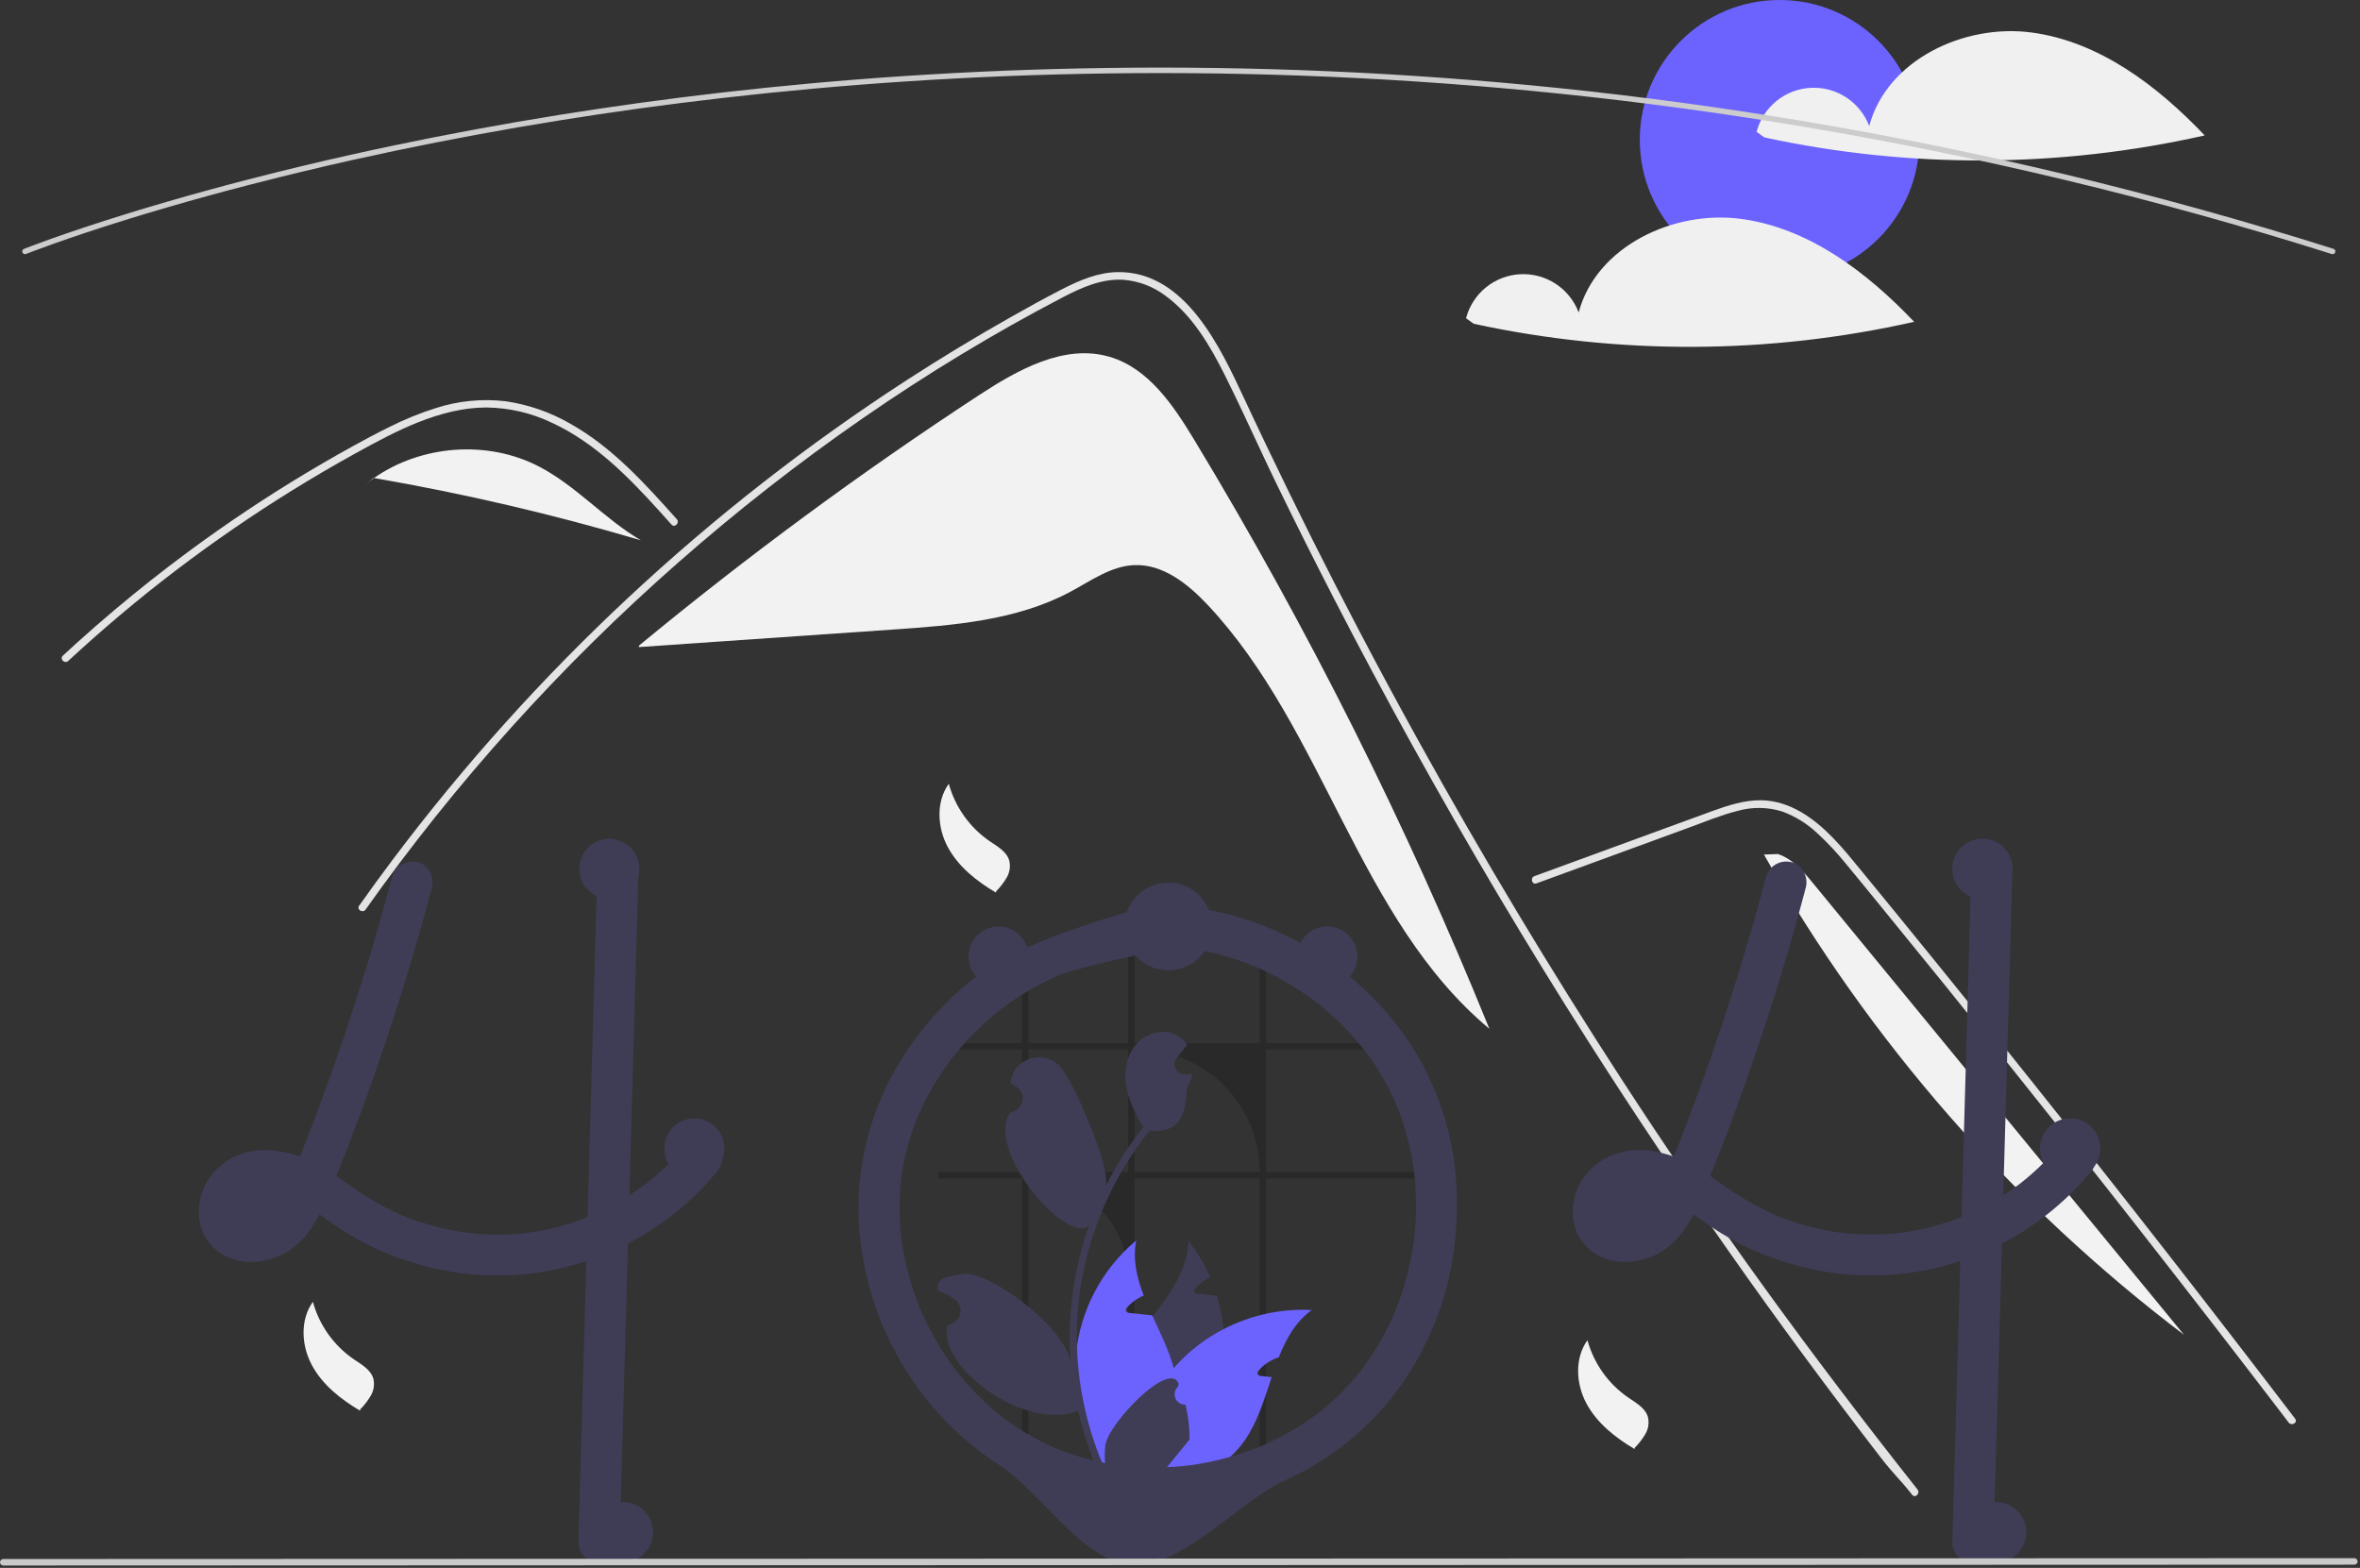 <svg width="861" height="572" viewBox="0 0 861 572" fill="none" xmlns="http://www.w3.org/2000/svg">
<rect x="0" y="0" width="861" height="572" fill="#333333" stroke="none"/>
<g clip-path="url(#clip0_1112_21240)">
<path d="M435.736 160.527C428.066 147.843 418.979 134.299 404.746 130.158C388.264 125.361 371.333 134.889 356.971 144.292C314.022 172.412 272.661 202.886 233.078 235.575L233.121 236.068C263.938 233.942 294.755 231.817 325.572 229.692C347.838 228.157 370.868 226.409 390.544 215.876C398.011 211.88 405.289 206.541 413.75 206.169C424.262 205.706 433.427 213.048 440.63 220.718C483.237 266.089 495.567 335.472 543.368 375.334C513.226 300.999 477.236 229.171 435.736 160.527Z" fill="#F2F2F2"/>
<path d="M697.636 545.355C692.924 539.406 690.999 538.012 686.351 532.008C648.508 483.064 612.939 432.466 579.643 380.215C557.027 344.729 535.533 308.561 515.16 271.711C505.461 254.192 496.028 236.536 486.861 218.742C479.747 204.946 472.792 191.066 465.996 177.104C464.053 173.117 462.164 169.111 460.285 165.095C455.857 155.653 451.512 146.165 446.845 136.851C441.529 126.235 435.057 115.106 425.293 107.974C420.85 104.595 415.536 102.55 409.974 102.079C402.026 101.566 394.693 104.848 387.799 108.432C337.36 134.733 290.139 167.708 247.429 205.23C204.609 242.836 166.335 285.322 133.387 331.821C132.379 333.26 129.996 331.885 131.013 330.437C135.019 324.772 139.105 319.167 143.27 313.624C195.059 244.746 258.559 185.515 330.87 138.638C343.035 130.755 355.429 123.24 368.052 116.096C374.414 112.493 380.804 108.936 387.304 105.599C393.675 102.327 400.44 99.384 407.719 99.274C432.489 98.889 445.315 126.941 454.124 145.816C456.893 151.757 459.695 157.679 462.531 163.583C473.247 185.997 484.376 208.206 495.918 230.211C503.041 243.797 510.32 257.303 517.755 270.73C540.893 312.542 565.486 353.508 591.533 393.627C626.039 446.77 660.27 493.716 699.579 543.412C700.661 544.787 698.727 546.749 697.636 545.355Z" fill="#E4E4E4"/>
<path d="M244.982 191.378C243.543 189.774 242.113 188.169 240.664 186.565C229.242 173.933 216.985 161.447 201.3 154.204C193.821 150.642 185.656 148.75 177.373 148.658C168.811 148.686 160.441 150.932 152.53 154.076C148.789 155.57 145.131 157.266 141.529 159.072C137.413 161.144 133.37 163.353 129.346 165.581C121.792 169.761 114.335 174.125 106.977 178.672C92.337 187.72 78.155 197.459 64.432 207.888C57.318 213.297 50.35 218.883 43.53 224.646C37.186 230 30.971 235.497 24.884 241.138C23.582 242.339 21.639 240.396 22.94 239.195C24.544 237.7 26.167 236.215 27.79 234.749C32.373 230.605 37.031 226.541 41.761 222.556C50.387 215.277 59.237 208.279 68.309 201.563C82.418 191.112 97.013 181.37 112.092 172.337C119.628 167.827 127.268 163.506 135.011 159.375C137.349 158.128 139.714 156.909 142.106 155.754C147.535 153.015 153.176 150.719 158.974 148.887C167.187 146.23 175.877 145.377 184.45 146.385C192.728 147.589 200.703 150.348 207.955 154.516C223.356 163.124 235.301 176.435 246.925 189.425C248.099 190.745 246.164 192.698 244.982 191.378Z" fill="#E4E4E4"/>
<path d="M560.541 322.285L597.446 308.787L615.769 302.085C621.737 299.902 627.69 297.418 633.859 295.855C639.22 294.323 644.912 294.396 650.233 296.063C654.977 297.819 659.32 300.512 663.004 303.98C666.767 307.445 670.268 311.184 673.479 315.166C677.468 319.961 681.398 324.805 685.346 329.634C701.64 349.561 717.828 369.575 733.909 389.675C749.99 409.775 765.963 429.96 781.829 450.231C797.734 470.551 813.529 490.956 829.215 511.447C831.136 513.957 833.056 516.468 834.974 518.981C836.034 520.369 838.424 519 837.349 517.593C821.547 496.896 805.636 476.285 789.614 455.758C773.553 435.182 757.381 414.693 741.098 394.292C724.815 373.891 708.422 353.579 691.919 333.355C687.808 328.316 683.69 323.283 679.565 318.256C676.085 314.015 672.645 309.729 668.828 305.782C661.823 298.537 653.071 292.134 642.594 291.96C636.434 291.858 630.473 293.813 624.75 295.883C618.58 298.115 612.425 300.389 606.264 302.642L569.101 316.235L559.81 319.633C558.162 320.236 558.874 322.895 560.541 322.285L560.541 322.285Z" fill="#E4E4E4"/>
<path d="M196.443 170.1C177.688 160.461 153.671 162.349 136.438 174.391C169.31 180.063 201.822 187.651 233.808 197.117C220.525 189.333 210.135 177.137 196.443 170.1Z" fill="#F2F2F2"/>
<path d="M136.253 174.358L132.643 177.293C133.864 176.266 135.133 175.303 136.438 174.391C136.376 174.381 136.315 174.369 136.253 174.358Z" fill="#F2F2F2"/>
<path d="M661.614 322.42C657.981 317.998 654.054 313.368 648.62 311.571L643.547 311.771C682.165 380.01 734.321 439.637 796.814 486.992C751.747 432.135 706.681 377.277 661.614 322.42Z" fill="#F2F2F2"/>
<path d="M346.149 285.941C348.496 294.47 353.785 301.894 361.08 306.899C363.9 308.819 367.237 310.661 368.201 313.934C368.709 316.02 368.396 318.221 367.328 320.084C366.261 321.922 364.964 323.616 363.467 325.125L363.33 325.637C356.331 321.49 349.673 316.244 345.808 309.086C341.942 301.928 341.402 292.547 346.149 285.94" fill="#F2F2F2"/>
<path d="M579.149 488.941C581.496 497.47 586.785 504.894 594.08 509.899C596.9 511.819 600.237 513.661 601.201 516.934C601.709 519.02 601.396 521.221 600.328 523.084C599.261 524.922 597.964 526.616 596.467 528.125L596.33 528.637C589.331 524.49 582.673 519.244 578.808 512.086C574.942 504.928 574.402 495.547 579.149 488.941" fill="#F2F2F2"/>
<path d="M114.149 474.941C116.496 483.47 121.785 490.894 129.08 495.899C131.9 497.819 135.237 499.661 136.201 502.934C136.709 505.02 136.396 507.221 135.328 509.084C134.261 510.922 132.964 512.616 131.467 514.125L131.33 514.637C124.331 510.49 117.673 505.244 113.808 498.086C109.942 490.928 109.402 481.547 114.149 474.941" fill="#F2F2F2"/>
<path d="M649.248 102C677.415 102 700.248 79.166 700.248 51C700.248 22.834 677.415 0 649.248 0C621.082 0 598.248 22.834 598.248 51C598.248 79.166 621.082 102 649.248 102Z" fill="#6C63FF"/>
<path d="M741.284 11.87C716.568 8.529 688.349 21.889 681.943 45.994C680.329 41.708 677.394 38.046 673.562 35.538C669.73 33.029 665.2 31.804 660.626 32.039C656.052 32.273 651.672 33.956 648.117 36.844C644.562 39.731 642.017 43.674 640.85 48.103L643.679 50.129C696.647 61.584 751.476 61.336 804.338 49.403C787.145 31.334 766.001 15.211 741.284 11.87Z" fill="#F0F0F0"/>
<path d="M635.284 79.87C610.568 76.529 582.349 89.889 575.943 113.994C574.329 109.708 571.394 106.046 567.562 103.538C563.73 101.029 559.2 99.804 554.626 100.039C550.052 100.273 545.672 101.956 542.117 104.844C538.562 107.731 536.017 111.674 534.85 116.103L537.679 118.129C590.647 129.584 645.476 129.336 698.338 117.403C681.145 99.334 660.001 83.211 635.284 79.87Z" fill="#F0F0F0"/>
<path d="M851.012 92.728C850.909 92.728 850.807 92.713 850.71 92.681C586.303 9.063 353.266 19.998 204.33 43.895C184.062 47.146 163.739 50.901 143.926 55.056C138.868 56.116 133.621 57.252 128.33 58.434C122.011 59.842 115.776 61.291 109.797 62.74C107.215 63.351 104.684 63.968 102.203 64.589C98.444 65.516 94.631 66.483 90.543 67.546C85.975 68.723 81.334 69.959 76.746 71.218C76.729 71.223 76.712 71.228 76.694 71.232L76.695 71.233C71.512 72.648 66.357 74.104 61.372 75.558C58.673 76.338 56.068 77.106 53.572 77.865C53.294 77.942 53.046 78.016 52.796 78.093L52.26 78.256C51.949 78.35 51.643 78.443 51.336 78.531L51.316 78.537L51.317 78.538L50.505 78.79C49.538 79.083 48.593 79.369 47.665 79.654C23.12 87.221 9.626 92.603 9.493 92.656C9.371 92.705 9.241 92.729 9.11 92.728C8.978 92.726 8.849 92.699 8.728 92.647C8.607 92.596 8.498 92.521 8.406 92.427C8.314 92.333 8.242 92.222 8.193 92.1C8.144 91.978 8.12 91.848 8.121 91.716C8.123 91.585 8.15 91.455 8.202 91.335C8.253 91.214 8.328 91.104 8.422 91.013C8.516 90.921 8.627 90.848 8.749 90.8C8.883 90.747 22.442 85.337 47.077 77.742C48.009 77.456 48.956 77.17 49.926 76.876L50.68 76.641C50.706 76.632 50.732 76.624 50.758 76.616C51.063 76.529 51.368 76.436 51.678 76.343L52.215 76.18C52.482 76.098 52.746 76.018 53.016 75.944C55.495 75.19 58.109 74.42 60.814 73.638C65.801 72.182 70.961 70.726 76.148 69.309C76.164 69.303 76.181 69.3 76.197 69.295V69.294C80.801 68.031 85.46 66.791 90.042 65.609C94.136 64.546 97.957 63.577 101.722 62.647C104.213 62.027 106.75 61.41 109.331 60.795C115.316 59.343 121.564 57.892 127.894 56.482C133.193 55.299 138.45 54.16 143.516 53.099C163.359 48.937 183.714 45.176 204.013 41.921C353.162 17.989 586.534 7.037 851.312 90.775C851.54 90.847 851.735 90.998 851.861 91.201C851.987 91.403 852.036 91.645 852 91.881C851.963 92.117 851.844 92.332 851.663 92.487C851.481 92.643 851.25 92.728 851.012 92.728Z" fill="#CCCCCC"/>
<path d="M262.989 419.84C262.642 418.827 262.059 417.912 261.289 417.17C261.004 416.906 260.696 416.668 260.369 416.46C257.759 414.72 253.859 414.33 251.379 416.46C251.129 416.677 250.898 416.914 250.689 417.17C249.949 418.08 249.189 418.97 248.409 419.84C247.129 421.3 245.819 422.71 244.449 424.08C244.059 424.46 243.669 424.85 243.269 425.23C243.039 425.46 242.809 425.68 242.579 425.9C241.699 426.74 240.799 427.55 239.889 428.35C239.409 428.78 238.929 429.2 238.439 429.61C237.709 430.22 236.979 430.83 236.239 431.42C236.169 431.47 236.099 431.52 236.029 431.58C236.009 431.59 235.999 431.61 235.979 431.62C235.969 431.62 235.959 431.62 235.949 431.64C235.922 431.651 235.897 431.668 235.879 431.69C235.659 431.84 235.509 431.94 235.399 432.03C235.439 432.01 235.479 431.98 235.519 431.96C235.339 432.1 235.149 432.24 234.969 432.38C233.219 433.67 231.429 434.91 229.599 436.07C225.071 438.968 220.315 441.493 215.379 443.62C215.049 443.75 214.709 443.89 214.369 444.02C201.443 449.315 187.422 451.382 173.519 450.04C172.099 449.93 170.679 449.78 169.259 449.59C167.619 449.35 165.989 449.06 164.369 448.73C158.201 447.499 152.167 445.678 146.349 443.29C139.071 439.957 132.149 435.897 125.689 431.17C124.689 430.46 123.679 429.75 122.669 429.06C123.819 426.24 124.949 423.42 126.049 420.58C126.599 419.21 127.129 417.84 127.649 416.46C131.739 405.83 135.579 395.1 139.259 384.33C142.979 373.42 146.489 362.447 149.789 351.41C150.129 350.29 150.459 349.17 150.779 348.05C152.509 342.22 154.169 336.377 155.759 330.52C155.909 329.95 156.069 329.39 156.209 328.82C156.669 327.14 157.119 325.46 157.559 323.78C158.559 319.99 156.299 315.46 152.319 314.55C150.402 314.059 148.37 314.33 146.65 315.308C144.93 316.285 143.657 317.892 143.099 319.79C142.669 321.41 142.239 323.02 141.799 324.64C139.689 332.47 137.469 340.273 135.139 348.05C134.799 349.17 134.459 350.29 134.119 351.41C128.979 368.35 123.335 385.12 117.189 401.72C116.449 403.73 115.699 405.733 114.939 407.73C114.569 408.71 114.199 409.69 113.819 410.67C113.089 412.6 112.339 414.53 111.589 416.46C111.159 417.59 110.719 418.72 110.279 419.84C109.989 420.55 109.709 421.26 109.429 421.96C106.577 420.936 103.623 420.225 100.619 419.84L100.139 419.78C97.809 419.5 95.453 419.52 93.129 419.84C89.65 420.246 86.302 421.411 83.323 423.253C80.344 425.095 77.806 427.569 75.889 430.5C71.119 438.01 71.179 448.75 77.869 455.13C84.759 461.7 95.189 461.65 103.299 457.54C107.596 455.215 111.22 451.818 113.819 447.68C114.814 446.18 115.729 444.628 116.559 443.03C116.769 443.17 116.979 443.31 117.189 443.46C117.989 444.02 118.789 444.59 119.579 445.15C124.182 448.485 129.032 451.463 134.089 454.06C144.961 459.465 156.664 463.004 168.709 464.53C168.979 464.56 169.239 464.6 169.509 464.63C170.839 464.8 172.179 464.93 173.519 465.04C192.741 466.489 211.986 462.555 229.099 453.68C230.549 452.93 231.985 452.143 233.409 451.32C235.619 450.04 237.779 448.68 239.889 447.24C241.039 446.46 242.159 445.67 243.269 444.84C248.119 441.267 252.641 437.268 256.779 432.89C258.349 431.24 259.852 429.537 261.289 427.78C262.647 426.343 263.43 424.457 263.489 422.48C263.481 421.577 263.311 420.683 262.989 419.84ZM97.399 443.66C97.609 443.51 97.819 443.35 98.019 443.19C97.959 443.34 97.669 443.51 97.399 443.66H97.399ZM100.609 440.43C100.379 440.69 100.169 440.95 99.939 441.21C99.239 441.993 98.487 442.728 97.689 443.41C97.579 443.51 97.459 443.61 97.339 443.7C97.337 443.7 97.336 443.7 97.335 443.701C97.334 443.701 97.332 443.702 97.332 443.703C97.331 443.704 97.33 443.705 97.329 443.706C97.329 443.707 97.329 443.709 97.329 443.71C97.184 443.775 97.044 443.848 96.909 443.93C96.478 444.19 96.039 444.43 95.589 444.65C94.707 444.974 93.801 445.225 92.879 445.4C92.17 445.452 91.458 445.458 90.749 445.42H90.729C90.239 445.311 89.755 445.178 89.279 445.02C89.039 444.9 88.809 444.76 88.579 444.62C88.489 444.54 88.409 444.46 88.359 444.41C88.261 444.321 88.171 444.224 88.089 444.12C88.089 444.119 88.088 444.117 88.088 444.116C88.087 444.115 88.087 444.114 88.086 444.113C88.085 444.112 88.084 444.111 88.082 444.111C88.081 444.11 88.08 444.11 88.079 444.11C87.969 443.91 87.849 443.71 87.739 443.51C87.733 443.505 87.729 443.498 87.729 443.49C87.649 443.24 87.579 442.98 87.519 442.72C87.497 442.263 87.5 441.806 87.529 441.35C87.663 440.711 87.843 440.083 88.069 439.47C88.271 439.036 88.502 438.615 88.759 438.21C88.779 438.17 88.879 438.01 88.989 437.83C88.999 437.82 88.999 437.82 88.999 437.81C89.149 437.64 89.299 437.46 89.459 437.3C89.729 437 90.019 436.74 90.309 436.47C90.873 436.101 91.457 435.764 92.059 435.46C93.013 435.121 93.993 434.857 94.989 434.67C96.457 434.553 97.933 434.567 99.399 434.71C100.787 434.951 102.157 435.288 103.499 435.72C102.686 437.298 101.76 438.815 100.729 440.26C100.689 440.32 100.649 440.38 100.609 440.43ZM89.489 437.14C89.4 437.281 89.296 437.412 89.179 437.53C89.258 437.383 89.363 437.251 89.489 437.14Z" fill="#3F3D56"/>
<path d="M232.929 317.71C232.839 320.85 232.749 323.99 232.659 327.13C232.469 334.1 232.273 341.073 232.069 348.05C231.859 355.9 231.639 363.747 231.409 371.59C231.299 375.64 231.186 379.69 231.069 383.74C230.759 394.65 230.453 405.557 230.149 416.46C230.119 417.59 230.079 418.71 230.049 419.84C229.899 425.25 229.749 430.66 229.599 436.07C229.429 441.94 229.263 447.81 229.099 453.68C228.979 458.08 228.856 462.483 228.729 466.89C227.829 498.82 226.929 530.75 226.029 562.68C225.991 564.657 225.189 566.543 223.791 567.941C222.392 569.34 220.507 570.142 218.529 570.18C216.545 570.164 214.647 569.369 213.244 567.966C211.841 566.563 211.045 564.664 211.029 562.68C211.529 544.72 212.036 526.76 212.549 508.8C212.999 492.56 213.456 476.32 213.919 460.08C214.069 454.73 214.219 449.377 214.369 444.02C214.599 435.96 214.826 427.9 215.049 419.84C215.079 418.71 215.119 417.59 215.149 416.46C215.169 415.47 215.199 414.49 215.229 413.5C215.669 397.85 216.109 382.197 216.549 366.54C216.729 360.38 216.903 354.217 217.069 348.05C217.269 341.02 217.469 333.993 217.669 326.97C217.759 323.88 217.839 320.8 217.929 317.71C217.967 315.733 218.77 313.847 220.168 312.449C221.566 311.05 223.452 310.248 225.429 310.21C227.413 310.226 229.312 311.021 230.715 312.424C232.118 313.827 232.913 315.726 232.929 317.71Z" fill="#3F3D56"/>
<path d="M644.356 319.791C636.491 349.571 627.092 378.924 616.195 407.732C613.188 415.679 610.112 423.609 606.823 431.444L607.579 429.653C606.112 433.385 604.237 436.943 601.99 440.265C601.837 440.479 601.681 440.691 601.523 440.901C602.3 439.907 602.448 439.711 601.966 440.312C601.712 440.613 601.461 440.914 601.198 441.207C600.498 441.991 599.747 442.727 598.949 443.411C598.748 443.582 598.544 443.751 598.337 443.915L599.275 443.186C599.166 443.443 598.403 443.783 598.165 443.929C597.394 444.394 596.59 444.801 595.76 445.147L597.551 444.391C596.19 444.94 594.771 445.329 593.32 445.552L595.314 445.284C593.889 445.481 592.445 445.496 591.016 445.33L593.01 445.598C591.841 445.437 590.697 445.129 589.605 444.681L591.397 445.437C590.814 445.183 590.253 444.884 589.718 444.541C589.446 444.364 588.613 443.732 589.703 444.565C590.836 445.431 589.849 444.64 589.615 444.41C589.421 444.218 589.246 444.01 589.056 443.815C588.173 442.91 590.052 445.371 589.452 444.313C589.132 443.783 588.839 443.237 588.574 442.676L589.33 444.468C588.986 443.615 588.742 442.726 588.602 441.817L588.87 443.81C588.727 442.68 588.726 441.536 588.867 440.406L588.599 442.399C588.783 441.137 589.117 439.902 589.594 438.719L588.838 440.511C589.171 439.715 589.565 438.947 590.016 438.212C590.224 437.833 590.468 437.474 590.744 437.141C590.793 437.157 589.476 438.654 590.175 437.898C590.358 437.7 590.529 437.492 590.714 437.296C591.01 436.982 591.328 436.695 591.64 436.398C592.684 435.404 590.178 437.364 591.383 436.577C592.257 436.003 593.176 435.501 594.132 435.078L592.341 435.834C593.942 435.176 595.621 434.726 597.336 434.494L595.342 434.762C597.49 434.515 599.661 434.541 601.803 434.838L599.809 434.571C602.521 434.982 605.172 435.727 607.701 436.791L605.909 436.034C611.299 438.348 616.072 441.784 620.837 445.152C625.44 448.485 630.289 451.463 635.343 454.059C646.216 459.465 657.92 463.005 669.966 464.533C687.241 466.649 704.771 464.393 720.948 457.971C737.125 451.55 751.43 441.169 762.551 427.781C763.908 426.342 764.69 424.454 764.748 422.477C764.734 420.491 763.946 418.589 762.551 417.174C759.8 414.648 754.602 413.935 751.945 417.174C749.426 420.249 746.719 423.163 743.838 425.901C742.493 427.177 741.112 428.414 739.696 429.611C738.886 430.295 738.066 430.965 737.235 431.622C736.841 431.933 735.616 432.76 737.498 431.425C737.066 431.731 736.653 432.065 736.227 432.379C729.929 437.022 723.105 440.904 715.895 443.944L717.687 443.188C709.95 446.433 701.825 448.66 693.516 449.811L695.509 449.543C686.961 450.667 678.301 450.654 669.756 449.505L671.749 449.773C663.206 448.599 654.851 446.324 646.892 443.002L648.684 443.758C641.004 440.36 633.716 436.139 626.948 431.167C623.425 428.559 619.71 426.221 615.835 424.173C611.32 421.867 606.431 420.381 601.397 419.785C591.958 418.674 582.34 422.35 577.151 430.505C572.375 438.01 572.437 448.749 579.124 455.13C586.012 461.703 596.443 461.647 604.56 457.536C612.377 453.576 617.073 445.35 620.375 437.594C627.806 420.139 634.385 402.28 640.515 384.331C646.579 366.573 652.079 348.635 657.013 330.518C657.624 328.274 658.227 326.028 658.82 323.779C659.821 319.99 657.559 315.459 653.582 314.553C651.665 314.06 649.631 314.33 647.91 315.307C646.189 316.285 644.914 317.892 644.356 319.791L644.356 319.791Z" fill="#3F3D56"/>
<path d="M719.189 317.71L716.489 413.503L713.804 508.797L712.285 562.681C712.302 564.664 713.098 566.562 714.501 567.965C715.903 569.368 717.801 570.164 719.785 570.181C721.762 570.142 723.648 569.34 725.046 567.941C726.445 566.543 727.247 564.658 727.285 562.681L729.985 466.887L732.67 371.593L734.189 317.71C734.172 315.726 733.376 313.828 731.973 312.425C730.57 311.022 728.673 310.226 726.689 310.21C724.712 310.248 722.826 311.05 721.428 312.449C720.029 313.847 719.227 315.732 719.189 317.71Z" fill="#3F3D56"/>
<path opacity="0.2" d="M459.592 535.935H461.92V429.893H516.249V427.571H461.92V382.826H503.876C503.261 382.044 502.628 381.272 501.977 380.509H461.92V350.956C461.15 350.628 460.374 350.311 459.592 350.013V380.509H413.94V342.644C413.157 342.68 412.387 342.734 411.611 342.799V380.509H375.191V352.258C374.408 352.604 373.638 352.969 372.874 353.351V380.509H342.258V382.826H372.874V427.571H342.258V429.893H372.874V535.935H375.191V429.893C379.974 429.892 384.71 430.834 389.129 432.664C393.548 434.494 397.564 437.176 400.946 440.559C404.328 443.941 407.01 447.956 408.84 452.375C410.67 456.794 411.612 461.53 411.611 466.314V535.935H413.94V429.893H459.592V535.935ZM375.191 427.571V382.826H411.611V427.571H375.191ZM413.94 427.571V382.826H414.853C420.729 382.827 426.547 383.984 431.975 386.233C437.403 388.482 442.335 391.778 446.489 395.933C450.644 400.088 453.939 405.02 456.187 410.449C458.435 415.877 459.592 421.695 459.592 427.571H413.94Z" fill="black"/>
<path d="M445.369 504.14C442.437 517.219 435.414 529.023 425.319 537.84C424.579 538.48 423.839 539.1 423.069 539.71C421.199 539.88 419.343 540.053 417.499 540.23C415.969 540.37 414.459 540.52 412.959 540.66L412.689 540.69L412.499 539.05L411.739 532.41C408.791 527.597 406.964 522.182 406.392 516.566C405.821 510.951 406.521 505.278 408.439 499.97C411.079 492.85 415.859 486.56 420.559 480.32C427.049 471.7 433.359 463.18 433.589 452.67C436.783 456.757 439.438 461.237 441.489 466C439.554 466.911 437.814 468.192 436.369 469.77C435.959 470.22 435.549 470.85 435.829 471.39C436.069 471.85 436.669 471.96 437.189 472.02C438.439 472.15 439.699 472.28 440.949 472.41C441.949 472.52 442.949 472.62 443.949 472.73C445.159 476.701 445.98 480.78 446.399 484.91C447.073 491.334 446.726 497.825 445.369 504.14Z" fill="#3F3D56"/>
<path d="M478.569 477.93C472.669 482.22 469.219 488.39 466.539 495.19C463.792 496.069 461.321 497.647 459.369 499.77C458.959 500.22 458.549 500.85 458.829 501.39C459.069 501.85 459.669 501.96 460.189 502.02C461.439 502.15 462.699 502.28 463.949 502.41C461.269 510.45 458.809 518.77 454.069 525.56C450.916 530.043 446.807 533.769 442.039 536.47C440.738 537.211 439.396 537.875 438.019 538.46C432.939 538.85 427.955 539.267 423.069 539.71C421.199 539.88 419.342 540.053 417.499 540.23C415.969 540.37 414.459 540.52 412.959 540.66C412.949 540.11 412.949 539.56 412.959 539.01C413.275 524.359 418.665 510.271 428.209 499.15C428.659 498.63 429.119 498.12 429.589 497.61C434.424 492.446 440.11 488.15 446.399 484.91C456.308 479.758 467.415 477.348 478.569 477.93Z" fill="#6C63FF"/>
<path d="M419.229 535.1L418.079 538.5L417.499 540.23C415.969 540.37 414.459 540.52 412.959 540.66L412.689 540.69C411.029 540.86 409.379 541.03 407.729 541.2C407.299 540.7 406.869 540.19 406.449 539.67C396.011 527.03 391.001 510.773 392.513 494.45C394.025 478.128 401.937 463.067 414.519 452.56C413.199 459.47 414.739 466.09 417.269 472.66C416.999 472.77 416.739 472.88 416.489 473C414.553 473.911 412.814 475.192 411.369 476.77C410.959 477.22 410.549 477.85 410.829 478.39C411.069 478.85 411.669 478.96 412.189 479.02C413.439 479.15 414.699 479.28 415.949 479.41C416.949 479.52 417.949 479.62 418.949 479.73C419.419 479.78 419.889 479.83 420.359 479.88C420.429 480.03 420.489 480.17 420.559 480.32C423.409 486.5 426.479 492.71 428.209 499.15C428.643 500.766 428.983 502.405 429.229 504.06C429.999 509.653 429.5 515.347 427.769 520.72C426.037 526.094 423.119 531.009 419.229 535.1Z" fill="#6C63FF"/>
<path d="M519.886 390.061C511.277 373.268 497.94 359.14 482.254 348.757C466.517 338.389 448.46 332.074 429.691 330.377C427.231 330.153 424.765 330.023 422.292 329.984C419.371 329.941 375.426 342.616 360.705 352.966C345.992 363.191 333.889 376.73 325.372 392.493C316.87 408.343 312.688 426.15 313.247 444.127C313.975 462.212 319.016 479.861 327.949 495.603C336.76 511.293 349.271 524.594 364.394 534.348C379.731 544.135 395.139 570.084 413.248 571C431.494 571.923 452.302 547.445 468.943 540.013C485.584 532.519 499.971 520.794 510.669 506.008C521.064 491.517 527.79 474.721 530.268 457.06C532.841 438.977 531.642 420.327 525.466 403.044C523.882 398.603 522.018 394.266 519.886 390.061C518.107 386.555 512.89 385.265 509.625 387.37C507.942 388.406 506.724 390.05 506.223 391.961C505.722 393.873 505.977 395.903 506.934 397.631C507.979 399.69 508.951 401.782 509.849 403.909L509.093 402.117C512.493 410.292 514.805 418.879 515.97 427.656L515.702 425.662C516.941 435.184 516.918 444.828 515.636 454.344L515.904 452.35C514.607 461.866 512.067 471.17 508.349 480.025L509.105 478.233C507.192 482.751 504.963 487.128 502.434 491.331C501.152 493.455 499.791 495.529 498.353 497.553C497.721 498.441 497.07 499.314 496.414 500.184C495.558 501.32 497.581 498.701 496.696 499.815C496.546 500.004 496.396 500.195 496.244 500.384C495.79 500.952 495.33 501.514 494.863 502.072C491.745 505.791 488.342 509.263 484.686 512.455C483.775 513.25 482.849 514.027 481.908 514.786C481.44 515.165 480.976 515.559 480.488 515.911C480.506 515.898 482.067 514.712 481.143 515.4C480.853 515.617 480.565 515.836 480.273 516.052C478.334 517.489 476.342 518.853 474.299 520.144C469.596 523.107 464.661 525.687 459.544 527.857L461.335 527.101C452.507 530.817 443.229 533.356 433.738 534.653L435.732 534.385C426.247 535.667 416.633 535.684 407.143 534.435L409.137 534.703C400.512 533.545 392.075 531.264 384.042 527.919L385.833 528.675C381.18 526.71 376.693 524.372 372.417 521.684C370.301 520.35 368.24 518.935 366.234 517.436C365.947 517.223 365.664 517.006 365.379 516.791C364.463 516.1 366.036 517.301 366.049 517.309C365.517 516.927 365.004 516.518 364.514 516.084C363.545 515.295 362.591 514.488 361.652 513.662C357.897 510.355 354.39 506.775 351.159 502.953C350.351 501.997 349.559 501.027 348.785 500.042C348.45 499.616 347.839 498.752 349.189 500.571C349.012 500.332 348.827 500.097 348.648 499.859C348.217 499.287 347.792 498.711 347.372 498.131C345.904 496.099 344.508 494.017 343.184 491.885C340.194 487.059 337.584 482.008 335.379 476.777L336.135 478.568C332.526 469.982 330.058 460.959 328.795 451.731L329.063 453.725C327.922 445.219 327.906 436.6 329.014 428.089L328.746 430.083C329.882 421.842 332.099 413.786 335.341 406.124L334.585 407.916C336.624 403.119 339.029 398.487 341.78 394.059C343.157 391.844 344.616 389.682 346.158 387.575C346.508 387.096 346.862 386.62 347.22 386.147C347.544 385.719 348.435 384.653 346.915 386.535C347.064 386.351 347.207 386.161 347.354 385.975C348.2 384.903 349.066 383.848 349.954 382.81C353.311 378.879 356.949 375.196 360.837 371.789C361.82 370.928 362.818 370.085 363.832 369.26C364.292 368.885 364.756 368.514 365.223 368.147C365.409 368 365.598 367.856 365.784 367.709C363.787 369.298 365.229 368.141 365.683 367.801C367.772 366.236 369.917 364.749 372.118 363.34C377.011 360.211 382.158 357.499 387.504 355.232L385.713 355.988C393.473 352.73 427.854 345.039 434.107 345.879L432.113 345.611C441.304 346.894 450.287 349.376 458.833 352.993L457.041 352.237C461.372 354.076 465.581 356.19 469.641 358.566C471.67 359.756 473.66 361.01 475.609 362.329C476.531 362.953 477.444 363.591 478.347 364.244C478.798 364.57 479.247 364.899 479.693 365.233C479.941 365.418 480.187 365.605 480.435 365.791C481.474 366.57 479.003 364.662 480.093 365.524C483.739 368.388 487.201 371.479 490.46 374.777C492.061 376.407 493.607 378.089 495.097 379.822C495.862 380.712 496.61 381.614 497.344 382.53C497.708 382.985 498.949 384.631 497.428 382.614C497.8 383.107 498.176 383.597 498.542 384.093C501.702 388.371 504.509 392.898 506.934 397.631C508.727 401.129 513.921 402.433 517.195 400.322C518.878 399.287 520.097 397.642 520.598 395.731C521.1 393.819 520.844 391.789 519.886 390.061Z" fill="#3F3D56"/>
<path d="M432.497 512.456C431.723 512.491 430.956 512.288 430.301 511.873C429.647 511.459 429.135 510.853 428.836 510.138C428.537 509.423 428.465 508.633 428.63 507.876C428.795 507.119 429.188 506.43 429.757 505.904C429.853 505.525 429.921 505.253 430.016 504.875C429.982 504.792 429.948 504.71 429.914 504.627C426.434 496.33 404.229 519.461 403.269 527.259C402.846 530.706 403.024 534.201 403.796 537.587C396.603 521.897 392.868 504.844 392.844 487.584C392.843 483.253 393.083 478.925 393.565 474.621C393.963 471.092 394.515 467.588 395.222 464.11C399.077 445.237 407.354 427.547 419.373 412.494C426.247 412.877 432.271 411.83 432.853 398.508C432.956 396.139 434.714 394.087 435.101 391.752C434.445 391.838 433.778 391.892 433.122 391.935C432.917 391.946 432.702 391.957 432.498 391.967L432.421 391.971C431.699 392.003 430.984 391.826 430.361 391.462C429.738 391.097 429.234 390.56 428.909 389.915C428.584 389.271 428.452 388.546 428.53 387.828C428.607 387.11 428.89 386.43 429.345 385.87C429.628 385.521 429.912 385.173 430.196 384.824C430.626 384.286 431.067 383.759 431.497 383.221C431.547 383.17 431.594 383.116 431.637 383.06C432.132 382.447 432.627 381.844 433.122 381.231C432.218 379.829 431.003 378.655 429.572 377.799C424.612 374.895 417.77 376.906 414.188 381.392C410.595 385.878 409.917 392.172 411.165 397.777C412.392 402.546 414.422 407.072 417.168 411.16C416.899 411.504 416.619 411.837 416.35 412.182C411.434 418.504 407.149 425.292 403.557 432.45C404.573 424.511 392.145 395.842 387.339 389.769C381.566 382.475 369.728 385.658 368.711 394.905C368.701 394.994 368.691 395.084 368.682 395.173C369.396 395.576 370.094 396.004 370.778 396.456C371.637 397.03 372.303 397.85 372.688 398.808C373.073 399.767 373.159 400.819 372.936 401.828C372.712 402.836 372.189 403.754 371.435 404.46C370.682 405.166 369.732 405.629 368.711 405.786L368.606 405.802C359.051 419.446 389.684 454.957 397.352 446.984C393.743 457.211 391.479 467.865 390.617 478.676C390.129 485.055 390.158 491.462 390.703 497.836L390.671 497.61C388.967 483.728 359.74 463.088 351.205 464.807C346.288 465.797 341.445 465.572 342.192 470.532C342.204 470.611 342.216 470.69 342.228 470.769C343.553 471.309 344.843 471.93 346.09 472.63C346.804 473.033 347.503 473.461 348.186 473.913C349.045 474.487 349.711 475.307 350.096 476.265C350.481 477.224 350.567 478.276 350.344 479.285C350.12 480.293 349.598 481.211 348.844 481.917C348.09 482.624 347.14 483.086 346.119 483.243L346.015 483.259C345.939 483.27 345.875 483.281 345.8 483.292C341.45 498.258 373.707 522.412 393.317 514.726H393.328C395.272 523.171 398.087 531.391 401.73 539.254H431.745C431.852 538.921 431.949 538.576 432.046 538.243C429.268 538.418 426.479 538.251 423.741 537.748C425.968 535.016 428.195 532.262 430.421 529.529C430.471 529.478 430.518 529.424 430.561 529.368C431.691 527.969 432.831 526.581 433.961 525.183L433.961 525.181C434.022 520.894 433.53 516.617 432.498 512.456L432.497 512.456ZM398.126 444.843L398.142 444.821L398.126 444.864V444.843ZM391.478 504.775L391.22 504.194C391.23 503.775 391.23 503.355 391.22 502.925C391.22 502.806 391.198 502.688 391.198 502.57C391.295 503.312 391.381 504.054 391.489 504.797L391.478 504.775Z" fill="#3F3D56"/>
<path d="M95.248 450C101.323 450 106.248 445.075 106.248 439C106.248 432.925 101.323 428 95.248 428C89.173 428 84.248 432.925 84.248 439C84.248 445.075 89.173 450 95.248 450Z" fill="#3F3D56"/>
<path d="M227.248 570C233.323 570 238.248 565.075 238.248 559C238.248 552.925 233.323 548 227.248 548C221.173 548 216.248 552.925 216.248 559C216.248 565.075 221.173 570 227.248 570Z" fill="#3F3D56"/>
<path d="M728.248 570C734.323 570 739.248 565.075 739.248 559C739.248 552.925 734.323 548 728.248 548C722.173 548 717.248 552.925 717.248 559C717.248 565.075 722.173 570 728.248 570Z" fill="#3F3D56"/>
<path d="M755.248 430C761.323 430 766.248 425.075 766.248 419C766.248 412.925 761.323 408 755.248 408C749.173 408 744.248 412.925 744.248 419C744.248 425.075 749.173 430 755.248 430Z" fill="#3F3D56"/>
<path d="M723.248 328C729.323 328 734.248 323.075 734.248 317C734.248 310.925 729.323 306 723.248 306C717.173 306 712.248 310.925 712.248 317C712.248 323.075 717.173 328 723.248 328Z" fill="#3F3D56"/>
<path d="M264.25 419C264.243 421.81 263.156 424.51 261.215 426.54C259.273 428.571 256.625 429.778 253.818 429.911C251.011 430.044 248.261 429.093 246.136 427.254C244.012 425.415 242.675 422.83 242.403 420.034C242.131 417.237 242.945 414.443 244.676 412.23C246.406 410.016 248.922 408.553 251.702 408.143C254.481 407.732 257.312 408.406 259.609 410.025C261.906 411.644 263.492 414.084 264.04 416.84C264.181 417.551 264.251 418.275 264.25 419Z" fill="#3F3D56"/>
<path d="M484.248 360C490.323 360 495.248 355.075 495.248 349C495.248 342.925 490.323 338 484.248 338C478.173 338 473.248 342.925 473.248 349C473.248 355.075 478.173 360 484.248 360Z" fill="#3F3D56"/>
<path d="M375.25 349C375.243 351.81 374.156 354.51 372.215 356.541C370.273 358.571 367.625 359.778 364.818 359.911C362.011 360.044 359.261 359.093 357.136 357.254C355.012 355.415 353.675 352.83 353.403 350.034C353.131 347.237 353.945 344.443 355.676 342.23C357.406 340.016 359.922 338.553 362.702 338.143C365.481 337.732 368.313 338.406 370.609 340.025C372.906 341.644 374.492 344.084 375.04 346.84C375.181 347.551 375.251 348.275 375.25 349Z" fill="#3F3D56"/>
<path d="M233.25 317C233.243 319.81 232.156 322.51 230.215 324.541C228.273 326.571 225.625 327.778 222.818 327.911C220.011 328.044 217.261 327.093 215.136 325.254C213.012 323.415 211.675 320.83 211.403 318.034C211.131 315.237 211.945 312.443 213.676 310.23C215.406 308.016 217.922 306.553 220.702 306.143C223.481 305.732 226.312 306.406 228.609 308.025C230.906 309.644 232.492 312.084 233.04 314.84C233.181 315.551 233.251 316.275 233.25 317Z" fill="#3F3D56"/>
<path d="M599.248 454C605.323 454 610.248 449.075 610.248 443C610.248 436.925 605.323 432 599.248 432C593.173 432 588.248 436.925 588.248 443C588.248 449.075 593.173 454 599.248 454Z" fill="#3F3D56"/>
<path d="M426.248 354C435.085 354 442.248 346.837 442.248 338C442.248 329.163 435.085 322 426.248 322C417.411 322 410.248 329.163 410.248 338C410.248 346.837 417.411 354 426.248 354Z" fill="#3F3D56"/>
<path d="M858.941 570.841L1.191 571.148C1.034 571.148 0.879 571.117 0.735 571.057C0.591 570.997 0.459 570.91 0.349 570.799C0.238 570.689 0.15 570.557 0.091 570.413C0.031 570.269 0 570.114 0 569.957C0 569.801 0.031 569.646 0.091 569.502C0.15 569.357 0.238 569.226 0.349 569.115C0.459 569.005 0.591 568.917 0.735 568.857C0.879 568.797 1.034 568.767 1.191 568.767L858.941 568.459C859.256 568.46 859.558 568.586 859.78 568.809C860.003 569.032 860.128 569.335 860.128 569.65C860.128 569.965 860.003 570.267 859.78 570.491C859.558 570.714 859.256 570.84 858.941 570.841Z" fill="#CACACA"/>
</g>
<defs>
<clipPath id="clip0_1112_21240">
<rect width="860.131" height="571.148" fill="white"/>
</clipPath>
</defs>
</svg>
